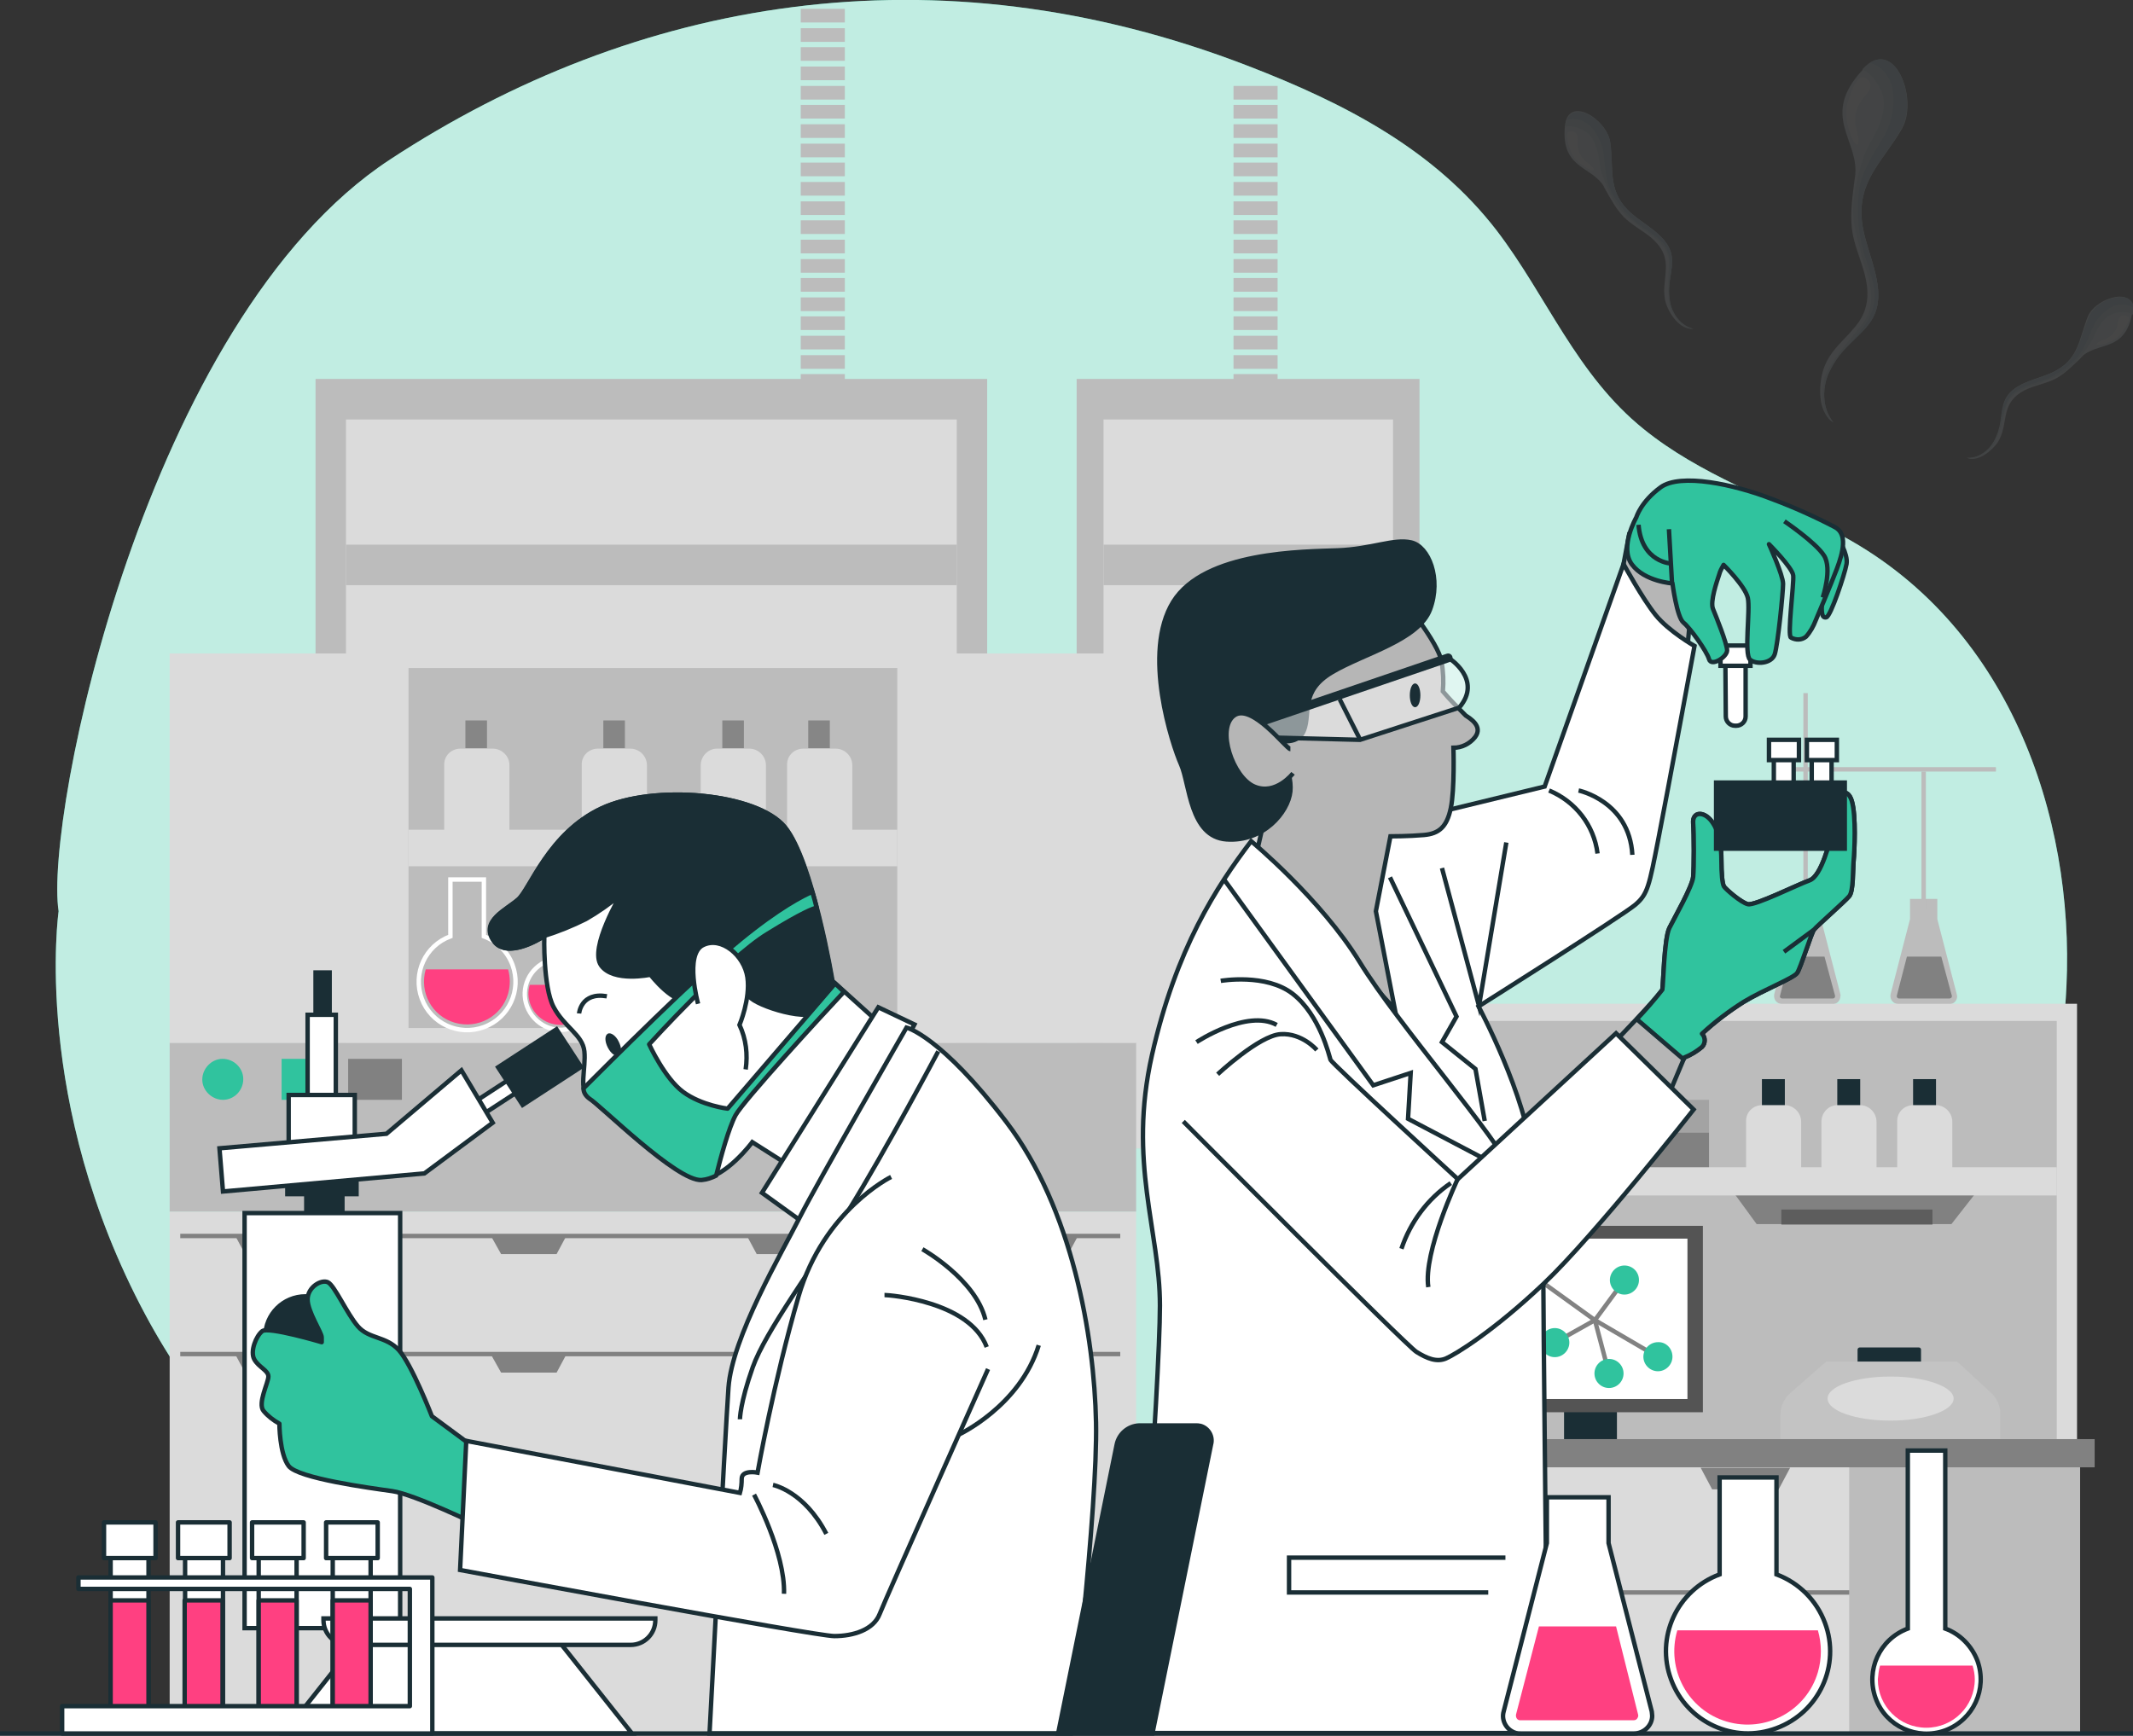 <?xml version="1.0" encoding="utf-8"?>
<!-- Generator: Adobe Illustrator 25.0.1, SVG Export Plug-In . SVG Version: 6.00 Build 0)  -->
<svg version="1.1" id="Layer_1" xmlns="http://www.w3.org/2000/svg" xmlns:xlink="http://www.w3.org/1999/xlink" x="0px" y="0px"
	 viewBox="0 0 484 393.9" style="enable-background:new 0 0 484 393.9;" xml:space="preserve">
<rect x="0" y="0" width="484" height="393.9" fill="#333333" stroke="none"/>
<style type="text/css">
	.st0{fill:#30C39E;}
	.st1{opacity:0.7;fill:#FFFFFF;enable-background:new    ;}
	.st2{fill:#BCBCBC;}
	.st3{fill:#DBDBDB;}
	.st4{fill:#818181;}
	.st5{fill:#FF4081;}
	.st6{fill:none;stroke:#FFFFFF;stroke-miterlimit:10;}
	.st7{fill:#868686;}
	.st8{fill:none;stroke:#818181;stroke-miterlimit:10;}
	.st9{fill:none;stroke:#BCBCBC;stroke-miterlimit:10;}
	.st10{fill:#5D5D5D;}
	.st11{fill:#1A2E35;stroke:#1A2E35;stroke-miterlimit:10;}
	.st12{fill:#A3A3A3;}
	.st13{fill:#1A2E35;stroke:#1A2E35;stroke-linecap:round;stroke-linejoin:round;}
	.st14{fill:#545454;}
	.st15{fill:#FFFFFF;}
	.st16{fill:none;stroke:#828282;stroke-miterlimit:10;}
	.st17{fill:#C3C3C3;}
	.st18{fill:none;stroke:#BCBCBC;stroke-width:3;stroke-miterlimit:10;}
	.st19{fill:#FFFFFF;stroke:#1A2E35;stroke-miterlimit:10;}
	.st20{fill:#FFFFFF;stroke:#1A2E35;stroke-width:1;stroke-miterlimit:10;}
	.st21{fill:#1A2E35;stroke:#1A2E35;stroke-width:1;stroke-miterlimit:10;}
	.st22{fill:#B6B6B6;stroke:#1A2E35;stroke-miterlimit:10;}
	.st23{fill:none;stroke:#1A2E35;stroke-miterlimit:10;}
	.st24{opacity:0.5;}
	.st25{fill:none;}
	.st26{fill:none;stroke:#1A2E35;stroke-width:2;stroke-linecap:round;stroke-miterlimit:10;}
	.st27{fill:#1A2E35;}
	.st28{fill:#30C39E;stroke:#1A2E35;stroke-linecap:round;stroke-linejoin:round;}
	.st29{fill:#FFFFFF;stroke:#1A2E35;stroke-linecap:round;stroke-linejoin:round;}
	.st30{fill:#FF4081;stroke:#1A2E35;stroke-linecap:round;stroke-linejoin:round;}
	.st31{opacity:0.1;}
	.st32{fill:#D2E2E8;}
	.st33{fill:#B5D1D8;}
	.st34{fill:#99BBC9;}
	.st35{fill:#F7F7F7;}
</style>
<g id="Layer_2_1_">
	<g id="Layer_1-2">
		<path class="st0" d="M13.3,206.8c0,0-6.2,43.3,19.7,91.6c22.6,42.1,63.4,71.4,111.9,83.8c32,8.2,65,7.8,97.5,5.8
			c41.8-2.6,88.3-0.2,126.9-15.9c60.1-24.5,96.8-88.7,99.6-148.3c1.8-38.5-13-82.7-52.4-103c-14.6-7.5-30.8-13.1-43.5-23.4
			c-15.3-12.3-22-30.2-33.4-45.1C325.5,34,305.3,23.5,283.3,15C212-12.6,144-0.2,88.5,36.2S10,185.6,13.3,206.8z"/>
		<path class="st1" d="M13.3,206.8c0,0-6.2,43.3,19.7,91.6c22.6,42.1,63.4,71.4,111.9,83.8c32,8.2,65,7.8,97.5,5.8
			c41.8-2.6,88.3-0.2,126.9-15.9c60.1-24.5,96.8-88.7,99.6-148.3c1.8-38.5-13-82.7-52.4-103c-14.6-7.5-30.8-13.1-43.5-23.4
			c-15.3-12.3-22-30.2-33.4-45.1C325.5,34,305.3,23.5,283.3,15C212-12.6,144-0.2,88.5,36.2S10,185.6,13.3,206.8z"/>
		<rect x="71.6" y="86" class="st2" width="152.4" height="174.6"/>
		<rect x="78.5" y="95.2" class="st3" width="138.6" height="165.4"/>
		<rect x="78.5" y="123.6" class="st2" width="138.6" height="9.2"/>
		<rect x="181.7" y="2" class="st2" width="10" height="3.1"/>
		<rect x="181.7" y="6.4" class="st2" width="10" height="3.1"/>
		<rect x="181.7" y="10.7" class="st2" width="10" height="3.1"/>
		<rect x="181.7" y="15.1" class="st2" width="10" height="3.1"/>
		<rect x="181.7" y="19.5" class="st2" width="10" height="3.1"/>
		<rect x="181.7" y="23.8" class="st2" width="10" height="3.1"/>
		<rect x="181.7" y="28.2" class="st2" width="10" height="3.1"/>
		<rect x="181.7" y="32.6" class="st2" width="10" height="3.1"/>
		<rect x="181.7" y="36.9" class="st2" width="10" height="3.1"/>
		<rect x="181.7" y="41.3" class="st2" width="10" height="3.1"/>
		<rect x="181.7" y="45.7" class="st2" width="10" height="3.1"/>
		<rect x="181.7" y="50" class="st2" width="10" height="3.1"/>
		<rect x="181.7" y="54.4" class="st2" width="10" height="3.1"/>
		<rect x="181.7" y="58.8" class="st2" width="10" height="3.1"/>
		<rect x="181.7" y="63.1" class="st2" width="10" height="3.1"/>
		<rect x="181.7" y="67.5" class="st2" width="10" height="3.1"/>
		<rect x="181.7" y="71.8" class="st2" width="10" height="3.1"/>
		<rect x="181.7" y="76.2" class="st2" width="10" height="3.1"/>
		<rect x="181.7" y="80.6" class="st2" width="10" height="3.1"/>
		<rect x="181.7" y="84.9" class="st2" width="10" height="3.1"/>
		<rect x="244.3" y="86" class="st2" width="77.8" height="174.6"/>
		<rect x="250.4" y="95.2" class="st3" width="65.7" height="165.4"/>
		<rect x="250.4" y="123.6" class="st2" width="65.7" height="9.2"/>
		<rect x="279.9" y="19.5" class="st2" width="10" height="3.1"/>
		<rect x="279.9" y="23.8" class="st2" width="10" height="3.1"/>
		<rect x="279.9" y="28.2" class="st2" width="10" height="3.1"/>
		<rect x="279.9" y="32.6" class="st2" width="10" height="3.1"/>
		<rect x="279.9" y="36.9" class="st2" width="10" height="3.1"/>
		<rect x="279.9" y="41.3" class="st2" width="10" height="3.1"/>
		<rect x="279.9" y="45.7" class="st2" width="10" height="3.1"/>
		<rect x="279.9" y="50" class="st2" width="10" height="3.1"/>
		<rect x="279.9" y="54.4" class="st2" width="10" height="3.1"/>
		<rect x="279.9" y="58.8" class="st2" width="10" height="3.1"/>
		<rect x="279.9" y="63.1" class="st2" width="10" height="3.1"/>
		<rect x="279.9" y="67.5" class="st2" width="10" height="3.1"/>
		<rect x="279.9" y="71.8" class="st2" width="10" height="3.1"/>
		<rect x="279.9" y="76.2" class="st2" width="10" height="3.1"/>
		<rect x="279.9" y="80.6" class="st2" width="10" height="3.1"/>
		<rect x="279.9" y="84.9" class="st2" width="10" height="3.1"/>
		<rect x="38.5" y="236.6" class="st2" width="219.3" height="38.4"/>
		<path class="st0" d="M55.2,244.9c0,2.6-2.1,4.7-4.6,4.7s-4.7-2.1-4.7-4.6s2.1-4.7,4.6-4.7l0,0C53.1,240.3,55.2,242.4,55.2,244.9z"
			/>
		<rect x="63.9" y="240.3" class="st0" width="12.2" height="9.3"/>
		<rect x="79" y="240.3" class="st4" width="12.2" height="9.3"/>
		<rect x="38.5" y="148.3" class="st3" width="219.3" height="88.4"/>
		<rect x="38.5" y="275" class="st3" width="219.3" height="118.4"/>
		<rect x="92.7" y="151.6" class="st2" width="110.9" height="81.7"/>
		<path class="st5" d="M96.6,220c-1.5,5.2,1.4,10.6,6.6,12.1s10.6-1.4,12.1-6.6c0.5-1.8,0.5-3.7,0-5.5H96.6z"/>
		<path class="st6" d="M109.8,212.5v-12.9h-7.6v12.9c-5.7,2.1-8.6,8.4-6.5,14.1c2.1,5.7,8.4,8.6,14.1,6.5s8.6-8.4,6.5-14.1
			C115.2,216,112.8,213.6,109.8,212.5z"/>
		<path class="st0" d="M140.9,220c-1.5,5.2,1.4,10.6,6.6,12.1c5.2,1.5,10.6-1.4,12.1-6.6c0.5-1.8,0.5-3.7,0-5.5H140.9z"/>
		<path class="st6" d="M154,212.5v-12.9h-7.6v12.9c-5.7,2.1-8.6,8.4-6.5,14.1s8.4,8.6,14.1,6.5s8.6-8.4,6.5-14.1
			C159.4,216,157,213.6,154,212.5z"/>
		<path class="st5" d="M120.2,223.5c-0.2,0.7-0.3,1.4-0.3,2.1c0.1,4,3.5,7.1,7.5,7c3.8-0.1,6.8-3.2,7-7c0-0.7-0.1-1.4-0.3-2.1H120.2
			z"/>
		<path class="st6" d="M130,218v-9.6h-5.6v9.6c-4.2,1.6-6.4,6.2-4.8,10.4s6.2,6.4,10.4,4.8c4.2-1.6,6.4-6.2,4.8-10.4
			C134,220.6,132.2,218.8,130,218z"/>
		<rect x="105.6" y="163.5" class="st7" width="4.9" height="6.3"/>
		<path class="st3" d="M104.5,169.9h7.3c2.1,0,3.8,1.7,3.8,3.8v14.8l0,0h-14.8l0,0v-14.8C100.7,171.5,102.4,169.9,104.5,169.9z"/>
		<rect x="136.9" y="163.5" class="st7" width="4.9" height="6.3"/>
		<path class="st3" d="M135.7,169.9h7.3c2.1,0,3.8,1.7,3.8,3.8v14.8l0,0H132l0,0v-14.8C131.9,171.5,133.6,169.9,135.7,169.9z"/>
		<rect x="163.9" y="163.5" class="st7" width="4.9" height="6.3"/>
		<path class="st3" d="M162.7,169.9h7.3c2.1,0,3.8,1.7,3.8,3.8v14.8l0,0H159l0,0v-14.8C159,171.6,160.7,169.9,162.7,169.9z"/>
		<rect x="183.4" y="163.5" class="st7" width="4.9" height="6.3"/>
		<path class="st3" d="M182.3,169.9h7.3c2.1,0,3.8,1.7,3.8,3.8v14.8l0,0h-14.8l0,0v-14.8C178.5,171.5,180.2,169.9,182.3,169.9z"/>
		<rect x="92.7" y="188.3" class="st3" width="110.9" height="8.3"/>
		<polygon class="st4" points="53.4,280.5 55.6,284.6 68.2,284.6 70.4,280.5 		"/>
		<polygon class="st4" points="111.4,280.5 113.7,284.6 126.3,284.6 128.5,280.5 		"/>
		<polygon class="st4" points="169.5,280.5 171.7,284.6 184.3,284.6 186.5,280.5 		"/>
		<polygon class="st4" points="227.5,280.5 229.7,284.6 242.4,284.6 244.6,280.5 		"/>
		<polygon class="st4" points="53.4,307.4 55.6,311.5 68.2,311.5 70.4,307.4 		"/>
		<polygon class="st4" points="111.4,307.4 113.7,311.5 126.3,311.5 128.5,307.4 		"/>
		<polygon class="st4" points="169.5,307.4 171.7,311.5 184.3,311.5 186.5,307.4 		"/>
		<polygon class="st4" points="227.5,307.4 229.7,311.5 242.4,311.5 244.6,307.4 		"/>
		<line class="st8" x1="40.9" y1="280.5" x2="254.2" y2="280.5"/>
		<line class="st8" x1="40.9" y1="307.3" x2="254.2" y2="307.3"/>
		<path class="st2" d="M417.6,225.6l-4.4-17V204H407v4.6l-4.4,17c-0.2,1,0.3,1.9,1.3,2.2c0.1,0,0.3,0.1,0.4,0.1h11.5
			c1,0,1.8-0.8,1.8-1.8C417.7,226,417.6,225.8,417.6,225.6z"/>
		<path class="st4" d="M414,217.1h-7.8l-2.3,8.9c-0.1,0.3,0.1,0.5,0.4,0.6h0.1h11.5c0.3,0,0.5-0.2,0.5-0.5V226L414,217.1z"/>
		<path class="st2" d="M444,225.6l-4.4-17V204h-6.2v4.6l-4.4,17c-0.2,1,0.3,1.9,1.3,2.2c0.1,0,0.3,0.1,0.5,0.1h11.5
			c1,0,1.8-0.8,1.8-1.8C444.1,226,444,225.8,444,225.6z"/>
		<path class="st4" d="M440.5,217.1h-7.8l-2.3,8.9c0,0.1,0,0.3,0.1,0.4c0.1,0.1,0.2,0.2,0.4,0.2h11.5c0.1,0,0.3-0.1,0.4-0.2
			c0.1-0.1,0.1-0.3,0.1-0.4L440.5,217.1z"/>
		<line class="st9" x1="409.7" y1="207.9" x2="409.7" y2="157.3"/>
		<rect x="303.5" y="227.8" class="st3" width="167.8" height="98.8"/>
		<rect x="308.2" y="231.7" class="st2" width="158.5" height="94.9"/>
		<polygon class="st4" points="392.9,270 398.6,277.8 442.8,277.8 448.9,270 		"/>
		<rect x="404.2" y="274.5" class="st10" width="34.3" height="3.4"/>
		<rect x="359.6" y="257" class="st4" width="28.2" height="8.5"/>
		<rect x="400.3" y="245.4" class="st11" width="4.2" height="10.2"/>
		<path class="st3" d="M399.9,250.8h5c2.1,0,3.8,1.7,3.8,3.8v11.9l0,0h-12.5l0,0v-11.9C396.1,252.4,397.8,250.8,399.9,250.8z"/>
		<rect x="417.4" y="245.4" class="st11" width="4.2" height="10.2"/>
		<path class="st3" d="M417,250.8h5c2.1,0,3.8,1.7,3.8,3.8v11.9l0,0h-12.5l0,0v-11.9C413.3,252.5,414.9,250.8,417,250.8z"/>
		<rect x="434.6" y="245.4" class="st11" width="4.2" height="10.2"/>
		<path class="st3" d="M434.2,250.8h5c2.1,0,3.8,1.7,3.8,3.8v11.9l0,0h-12.5l0,0v-11.9C430.4,252.4,432.1,250.8,434.2,250.8z"/>
		<rect x="359.6" y="249.6" class="st12" width="28.2" height="7.3"/>
		<rect x="308.2" y="264.9" class="st3" width="158.5" height="6.4"/>
		<rect x="355.4" y="294.5" class="st13" width="11" height="33.4"/>
		<rect x="335.3" y="278.2" class="st14" width="51.1" height="42.3"/>
		<rect x="338.9" y="281.1" class="st15" width="44" height="36.4"/>
		<polyline class="st16" points="348.3,289.8 361.9,299.6 352.8,304.7 		"/>
		<polyline class="st16" points="368.6,290.5 361.9,299.6 365.1,311.7 		"/>
		<line class="st16" x1="361.9" y1="299.6" x2="376.1" y2="307.9"/>
		<path class="st0" d="M349.6,289c0,1.8-1.5,3.3-3.3,3.3s-3.3-1.5-3.3-3.3s1.5-3.3,3.3-3.3S349.6,287.2,349.6,289L349.6,289z"/>
		<path class="st0" d="M356.1,304.7c0,1.8-1.5,3.3-3.3,3.3s-3.3-1.5-3.3-3.3s1.5-3.3,3.3-3.3S356.1,302.9,356.1,304.7L356.1,304.7z"
			/>
		<path class="st0" d="M371.9,290.5c0,1.8-1.5,3.3-3.3,3.3s-3.3-1.5-3.3-3.3s1.5-3.3,3.3-3.3S371.9,288.6,371.9,290.5L371.9,290.5z"
			/>
		<path class="st0" d="M379.5,307.9c0,1.8-1.5,3.3-3.3,3.3s-3.3-1.5-3.3-3.3s1.5-3.3,3.3-3.3C378,304.5,379.5,306,379.5,307.9
			C379.5,307.8,379.5,307.9,379.5,307.9z"/>
		<circle class="st0" cx="365.1" cy="311.7" r="3.3"/>
		<rect x="422" y="306.3" class="st13" width="13.4" height="2.9"/>
		<path class="st17" d="M404,327.7v-6.6c0-1.9,0.8-3.7,2.3-5l8.1-7.1h29.7l7.7,7.1c1.4,1.3,2.1,3,2.1,4.9v7.8L404,327.7z"/>
		<path class="st3" d="M443.3,317.4c0,2.7-6.4,5-14.3,5s-14.3-2.2-14.3-5s6.4-5,14.3-5S443.3,314.7,443.3,317.4z"/>
		<rect x="303.5" y="326.6" class="st3" width="168.4" height="66.8"/>
		<line class="st8" x1="303.5" y1="361.4" x2="471.2" y2="361.4"/>
		<rect x="419.6" y="326.6" class="st2" width="52.4" height="66.8"/>
		<rect x="300.3" y="326.6" class="st4" width="175" height="6.4"/>
		<polygon class="st4" points="385.9,333.1 388.5,338 403.6,338 406.2,333.1 		"/>
		<polygon class="st4" points="385.9,361.2 388.5,366.1 403.6,366.1 406.2,361.2 		"/>
		<polygon class="st4" points="329.5,333.1 332.1,338 347.1,338 349.8,333.1 		"/>
		<polygon class="st4" points="329.5,361.2 332.1,366.1 347.1,366.1 349.8,361.2 		"/>
		<line class="st9" x1="406.4" y1="174.6" x2="452.9" y2="174.6"/>
		<line class="st18" x1="402.2" y1="174.6" x2="406.4" y2="174.6"/>
		<line class="st9" x1="436.5" y1="175.1" x2="436.5" y2="206.4"/>
		<rect x="69.5" y="268.8" class="st11" width="8.2" height="9.3"/>
		<rect x="65.2" y="265.3" class="st11" width="15.7" height="5.7"/>
		<rect x="55.5" y="275.3" class="st19" width="35.3" height="94.2"/>
		<circle class="st11" cx="69.3" cy="303.3" r="9.1"/>
		<polygon class="st19" points="143.4,393.4 127.3,373.1 80.5,373.1 64.4,393.4 		"/>
		<path class="st19" d="M73.4,367.3h75.3l0,0v0.4c0,3.1-2.5,5.6-5.6,5.6l0,0H79c-3.1,0-5.6-2.5-5.6-5.6l0,0V367.3L73.4,367.3z"/>
		
			<rect x="103.6" y="247.5" transform="matrix(0.838 -0.546 0.546 0.838 -117.9 101.604)" class="st20" width="16.9" height="3.4"/>
		
			<rect x="114.5" y="237" transform="matrix(0.838 -0.546 0.546 0.838 -112.329 106.126)" class="st21" width="15.8" height="10.2"/>
		<rect x="71.6" y="220.7" class="st11" width="3.2" height="10.3"/>
		<rect x="69.8" y="230.3" class="st19" width="6.4" height="20.3"/>
		<rect x="65.5" y="248.5" class="st19" width="15" height="11.8"/>
		<polygon class="st19" points="104.7,242.9 87.7,257.3 49.8,260.6 50.6,270.4 96.3,266.3 111.8,254.8 		"/>
		<path class="st22" d="M384.5,130l-1.7,17.9c0,0-9.9-0.7-12.8-6.5s-1.6-13.4-1.6-13.4l1.3-6.9c3.3-1.6,7.2-1.4,10.4,0.5
			C383.1,123.3,384.9,126.6,384.5,130z"/>
		<path class="st19" d="M314.3,187.3l36.2-8.8l17.9-50.5c0,0,4.3,7.9,7.3,11.6s8.8,7,8.8,7s-6.1,33.1-8.2,43.8s-2.4,12.5-5.2,14.9
			s-35.6,23.1-35.6,23.1s10.9,20.4,12.2,34.7c1.2,14.3,2.1,31,2.1,31s-26.8-42.6-36.5-55s-13.7-31.3-11.5-41
			S314.3,187.3,314.3,187.3z"/>
		<polyline class="st23" points="327.2,197 335.6,228.3 341.8,191.2 		"/>
		<path class="st23" d="M351.5,179.4c6,2.5,10.2,7.9,11,14.3"/>
		<path class="st23" d="M358.2,179.4c0,0,11.5,2.4,12.2,14.6"/>
		<polyline class="st23" points="315.4,199.1 330.5,230.7 327.2,236.5 334.8,242.6 336.9,254.4 		"/>
		<path class="st22" d="M317.7,135.3c0,0,8.8,10.6,9.4,14.9c0.4,2.2,0.5,4.5,0.3,6.7c1.6,1.9,3.4,3.7,5.2,5.5c0.9,0.6,4,2.4,2.1,4.9
			c-1.2,1.5-3,2.4-4.9,2.4c0,0,0.3,9.4-0.6,13.7s-2.7,5.8-6.1,6.1s-7.6,0.3-7.6,0.3l-3.3,17l4.3,22.2l-31.6-34.4c0,0,3-12.5,3-14.9
			s-4.6-7-0.6-19.8S317.7,135.3,317.7,135.3z"/>
		<path class="st11" d="M289.3,167.8c0,0,5.1,1.8,6.6-2.1s-0.9-8.8,6.3-13.1s19.7-7.3,22.3-14.3s-0.3-14.3-4.3-15.2
			s-8.9,1.5-16.6,1.8s-30.3,0.2-37.4,11.7S266,169,268,173.5s2,16.4,10.3,17s14-6.1,14.5-10.9S289.3,167.8,289.3,167.8z"/>
		<g class="st24">
			<path class="st15" d="M284.9,164.2l43.8-14.9c0,0,7.9,4.9,2.4,11.3l-22.5,7.3l-23.4-0.6L284.9,164.2z"/>
			<line class="st25" x1="284.9" y1="164.2" x2="328.6" y2="149.3"/>
			<line class="st25" x1="304" y1="158.7" x2="308.6" y2="167.8"/>
		</g>
		<path class="st23" d="M284.9,164.2l43.8-14.9c0,0,7.9,4.9,2.4,11.3l-22.5,7.3l-23.4-0.6L284.9,164.2z"/>
		<line class="st26" x1="284.9" y1="164.2" x2="328.6" y2="149.3"/>
		<line class="st23" x1="304" y1="158.7" x2="308.6" y2="167.8"/>
		<path class="st22" d="M292.8,170c-0.9,0-8.8-10.6-12.8-7.6s-0.3,14,4.6,16.1s8.8-3,8.8-3"/>
		<path class="st27" d="M322.3,157.8c0,1.5-0.5,2.7-1.2,2.7s-1.2-1.2-1.2-2.7s0.5-2.7,1.2-2.7S322.3,156.3,322.3,157.8z"/>
		<path class="st19" d="M283.9,190.9c0,0,15.8,13.1,24.6,27.4s31.3,39.8,35,48.3s6.7,17.3,6.7,24.6s0.6,62.6,0.6,63.8v38.3h-93.4
			c0,0,5.8-80,5.8-97s-7.3-32.5-1.8-56.9C266.9,215.2,276,201.3,283.9,190.9z"/>
		<polyline class="st23" points="277.9,199.8 311.6,246.3 320.1,243.5 319.5,253.9 340.8,265.1 		"/>
		<polyline class="st23" points="341.6,353.5 292.5,353.5 292.5,361.4 337.7,361.4 		"/>
		<path class="st19" d="M391.5,149.3h4.6l0,0v13.3c0,1.2-1,2.1-2.1,2.1l0,0h-0.3c-1.2,0-2.1-1-2.1-2.1l0,0L391.5,149.3L391.5,149.3
			L391.5,149.3z"/>
		<rect x="390.4" y="146.5" class="st19" width="6.8" height="4.6"/>
		<path class="st28" d="M417,122c0,0,2.4,3.7,2,6s-3.6,11.9-4.6,12.1s-1.2-1-0.9-4.4s0.9-5.6,0.9-6.6S415.2,119.9,417,122z"/>
		<path class="st28" d="M371.3,117.4c0,0-3.9,6.8-1,10.7c2.9,3.9,9.2,4.3,9.2,4.3s1,7.7,2.5,8.9s5.3,6.5,5.8,8.3s4.1-0.5,4.1-2
			s-2.5-7.7-3.2-9.4s0.9-6.3,1.4-7.8c0.2-0.8,0.6-1.5,1-2.2c0,0,4.9,4.8,5.5,7.5s-0.9,12.8,0.5,14s4.9,0.9,5.6-1.2s1.9-14,1.9-16
			s-3.2-9-3.2-9s5.3,5.3,5.5,7.1s-1.4,13.8-0.5,14.1c1.1,0.6,2.4,0.6,3.4-0.2c1-1.1,1.7-2.4,2.2-3.7c0,0,3.4-8,4.8-11.7
			s2.5-8-0.5-9.5c-4.6-2.4-9.3-4.5-14.1-6.3c-8.7-3.4-20.9-6-25.4-2.7S371.3,117.4,371.3,117.4z"/>
		<line class="st23" x1="379.4" y1="132.3" x2="378.7" y2="120.1"/>
		<path class="st23" d="M379.3,127.9c0,0-6.8-0.2-7.5-8.8"/>
		<path class="st23" d="M413.6,135.6c0,0,2.2-6.5,0.3-9.5s-9-7.8-9-7.8"/>
		<path class="st22" d="M365.8,237c0.6-0.4,11.2-11.6,11.4-12.4s0.4-11.6,1.6-14s5.2-9.4,5.4-11.6s0.2-9.6,0-12.2s2.4-2.8,4.2-0.4
			s2.2,5.8,2.2,8.8s0.2,5.4,0.6,6s3.8,3.6,5.4,4s11.2-4.4,14-5.4s4.6-9.2,5-10s0.6-6.8,0.8-8.2s2.8-3.2,3.8,0.2s0.6,11.4,0.4,13.6
			s0,6.8-1,8s-7.4,6.8-8,7.6s-3,8.6-3.8,9.8s-7.6,3.8-12.2,6.6c-3.3,2.1-6.5,4.5-9.4,7.2c0.8,0.8,0.8,2.2,0,3c-1.2,1-2.5,1.8-4,2.4
			l-4.2,10L365.8,237z"/>
		<path class="st28" d="M407.8,220.8c0.8-1.2,3.2-9,3.8-9.8s7-6.4,8-7.6s0.8-5.8,1-8s0.6-10.2-0.4-13.6s-3.6-1.6-3.8-0.2
			s-0.4,7.4-0.8,8.2s-2.2,9-5,10s-12.4,5.8-14,5.4s-5-3.4-5.4-4s-0.6-3-0.6-6s-0.4-6.4-2.2-8.8s-4.4-2.2-4.2,0.4s0.2,10,0,12.2
			s-4.2,9.2-5.4,11.6s-1.4,13.2-1.6,14c-1.8,2.3-3.8,4.6-5.8,6.7l10.6,9.1l0.2-0.4c1.5-0.6,2.8-1.4,4-2.4c0.8-0.8,0.8-2.2,0-3
			c2.9-2.7,6.1-5.1,9.4-7.2C400.2,224.6,407,222,407.8,220.8z"/>
		<line class="st23" x1="411.6" y1="211" x2="404.8" y2="216"/>
		<path class="st19" d="M277,222.6c0,0,10.3-1.8,16.4,3s8.2,14,8.5,14.9s28.9,27.1,28.9,27.1l35.9-33.1l17.6,17.3
			c0,0-22.5,28.6-34,39.5s-20.1,16.1-22.2,17s-4.3,0-6.7-1.5s-52.9-52.3-52.9-52.3"/>
		<path class="st23" d="M276.3,243.8c0,0,9.4-8.8,14.3-9.1s8.2,3.6,8.2,3.6"/>
		<path class="st23" d="M271.5,236.5c0,0,11.5-7.6,18.2-3.9"/>
		<path class="st23" d="M330.8,267.5c0,0-7.9,16.7-6.7,24.6"/>
		<path class="st23" d="M329.2,268.5c-5.3,3.6-9.2,8.9-11.2,14.9"/>
		<path class="st19" d="M402.5,170.6h4.5l0,0V184c0,1.2-1,2.1-2.1,2.1l0,0h-0.3c-1.2,0-2.1-1-2.1-2.1l0,0V170.6L402.5,170.6z"/>
		<rect x="401.4" y="167.9" class="st19" width="6.8" height="4.6"/>
		<path class="st19" d="M411,170.6h4.6l0,0V184c0,1.2-1,2.1-2.1,2.1l0,0h-0.3c-1.2,0-2.1-0.9-2.1-2.1l0,0v-13.4H411z"/>
		<rect x="410" y="167.9" class="st19" width="6.8" height="4.6"/>
		<rect x="389.4" y="177.6" class="st11" width="29.2" height="15"/>
		<path class="st19" d="M123.5,212.4c0,0-0.3,11.5,2.1,16.1s6.6,6.3,7,10.1s-1.4,9.1,1.1,10.5s19.9,18.9,25.5,18.5
			s11.5-8.4,11.5-8.4l12.6,8l16.8-34.5l-11.2-10.1c0,0-4.5-27.2-10.8-34.9s-29.7-9.8-41.6-4.2s-16.1,18.2-18.8,20.6
			s-8.7,4.9-5.6,9.4S123.5,212.4,123.5,212.4z"/>
		<path class="st11" d="M185.6,229.6c1.3-1,2.7-3.7,3.8-6.4l-0.6-0.6c0,0-4.5-27.2-10.8-34.9s-29.7-9.8-41.6-4.2
			s-16.1,18.2-18.8,20.6s-8.7,4.9-5.6,9.4c2.9,4.2,10.4-0.3,11.4-1l0.1-0.1c3.2-1,6.4-2.3,9.4-3.8c2.8-1.6,5.5-3.5,8-5.6
			c0,0-7.3,12.2-4.5,16.1s11.2,2.1,11.2,2.1s5.6,7.3,9.1,5.6s-1.4-8.4,3.8-10.8s9.4,8,9.4,9.8S182.5,232,185.6,229.6z"/>
		<path class="st28" d="M189.5,223.2l-24.4,28.4c0,0-5.9-0.7-10.1-3.8s-7.7-10.8-7.7-10.8s17.8-19.6,26.9-25.1
			c7.9-4.9,10.5-5.8,11.1-5.9c-0.3-1.2-0.6-2.4-1-3.6c-1.9,0.8-7.5,3.6-16.4,10.9c-9.7,7.9-30.3,28.5-35.5,33.7
			c0,0.9,0.5,1.7,1.3,2.3c2.4,1.4,19.9,18.9,25.5,18.5c1.2-0.1,2.3-0.5,3.3-1c1.1-4.4,2.9-10.9,4.4-13.7c1.8-3.3,19.7-22.8,24.6-28
			L189.5,223.2z"/>
		<path class="st19" d="M158.4,227.8c0,0-3.1-11.2,1.1-13.3s9.4,2.4,10.1,7.3s-1.8,10.8-1.8,10.8c1.5,3.2,1.9,6.7,1.4,10.1"/>
		<path class="st27" d="M140.4,236.4c0.7,1.4,0.7,2.7,0,3.1s-1.8-0.4-2.5-1.8s-0.7-2.7,0-3.1S139.8,235.1,140.4,236.4z"/>
		<path class="st23" d="M131.4,230c0,0,0.4-4.9,6.3-3.9"/>
		<polygon class="st19" points="199.3,228.6 172.9,270.7 183.3,278.2 207.5,232.5 		"/>
		<path class="st19" d="M205.7,233.2c0,0-20.3,35.3-24.3,43.2s-15.3,27.1-16.1,38.5s-4.3,78.5-4.3,78.5h82c0,0,6.1-51,5.7-70.6
			s-5.4-48.5-20.3-68.1S205.7,233.2,205.7,233.2z"/>
		<path class="st23" d="M212.9,238.6c0,0-12.1,22.8-20.3,36s-18.9,27.5-21.8,35.7s-2.9,11.8-2.9,11.8"/>
		<path class="st28" d="M107.6,328.5l-9.6-7.1c0,0-4.6-11.8-7.5-15s-6.8-2.5-9.3-5.4s-5.3-9.3-6.8-10s-4.6,1.1-4.6,3.9
			s3.2,7.5,3.2,8.6v1.1c0,0-12.1-3.6-13.5-2.5s-2.8,4.6-1.8,6.4s3.2,2.5,3.2,3.9s-2.5,6.1-1.1,7.8c1,1.2,2.2,2.1,3.6,2.9
			c0,0,0,6.8,2.1,9.6s18.5,5,23.5,5.7s19.6,7.8,19.6,7.8L107.6,328.5z"/>
		<path class="st19" d="M202.2,267.1c0,0-15.3,7.5-21,27.1s-9.3,40-9.3,40s-3.6-0.7-3.6,1.4c0,1.1-0.1,2.2-0.4,3.2L105.8,327
			l-1.4,29.3c0,0,80.6,15,84.9,15s8.9-1.4,10.3-5s24.6-55.6,24.6-55.6"/>
		<path class="st23" d="M209.3,283.5c0,0,12.1,6.8,14.3,16"/>
		<path class="st23" d="M200.7,293.9c1.1,0,19.3,1.4,23.2,11.8"/>
		<path class="st23" d="M217.5,325.6c0,0,13.9-6.4,18.2-20.3"/>
		<path class="st23" d="M171.1,339.2c0,0,7.1,13.2,6.8,22.5"/>
		<path class="st23" d="M175.4,337c0,0,7.1,1.4,12.1,11.1"/>
		<path class="st11" d="M271.3,323.5h-12.8c-2.5,0.1-4.6,1.9-5.1,4.3l-13.3,65.6h21.4l13.3-65.6c0.5-1.8-0.6-3.7-2.4-4.2
			C272,323.5,271.7,323.5,271.3,323.5z"/>
		<line class="st23" x1="0" y1="393.4" x2="484" y2="393.4"/>
		<path class="st29" d="M25.1,346.8h8.6l0,0v40.4c0,2.2-1.8,4-4,4h-0.6c-2.2,0-4-1.8-4-4V346.8L25.1,346.8L25.1,346.8z"/>
		<path class="st30" d="M25.1,363.2v23.7c-0.1,2.4,1.7,4.4,4.1,4.5s4.4-1.7,4.5-4.1c0-0.1,0-0.3,0-0.4v-23.7H25.1z"/>
		<rect x="23.6" y="345.5" class="st29" width="11.7" height="8.1"/>
		<path class="st29" d="M46.3,391.2L46.3,391.2c-2.4,0-4.3-1.9-4.3-4.3l0,0v-40.1h8.6v40.1C50.6,389.3,48.7,391.2,46.3,391.2
			L46.3,391.2z"/>
		<path class="st30" d="M41.9,363.2v23.7c-0.1,2.4,1.7,4.4,4.1,4.5c2.4,0.1,4.4-1.7,4.5-4.1c0-0.1,0-0.3,0-0.4v-23.7H41.9z"/>
		<rect x="40.4" y="345.5" class="st29" width="11.7" height="8.1"/>
		<path class="st29" d="M63,391.2L63,391.2c-2.4,0-4.3-1.9-4.3-4.3l0,0v-40.1h8.6v40.1C67.3,389.3,65.4,391.2,63,391.2L63,391.2z"/>
		<path class="st30" d="M58.7,363.2v23.7c0,2.4,1.9,4.3,4.3,4.3l0,0c2.4,0,4.3-1.9,4.3-4.3l0,0v-23.7H58.7z"/>
		<rect x="57.2" y="345.5" class="st29" width="11.7" height="8.1"/>
		<path class="st29" d="M79.8,391.2L79.8,391.2c-2.4,0-4.3-1.9-4.3-4.3l0,0v-40.1h8.6v40.1C84.1,389.3,82.2,391.2,79.8,391.2
			L79.8,391.2z"/>
		<path class="st30" d="M75.5,363.2v23.7c-0.1,2.4,1.7,4.4,4.1,4.5s4.4-1.7,4.5-4.1c0-0.1,0-0.3,0-0.4v-23.7H75.5z"/>
		<rect x="74" y="345.5" class="st29" width="11.7" height="8.1"/>
		<polygon class="st29" points="93,358 17.8,358 17.8,360.6 93,360.6 93,387.2 14.1,387.2 14.1,393.4 98.1,393.4 98.1,392 
			98.1,387.2 98.1,360.6 98.1,358 		"/>
		<path class="st19" d="M374.8,388.4l-9.8-38.2v-10.4h-14v10.4l-9.8,38.2c-0.6,2.1,0.7,4.3,2.8,4.9c0.4,0.1,0.7,0.1,1.1,0.1h25.7
			c2.2,0,4.1-1.8,4.1-4C374.9,389,374.8,388.7,374.8,388.4z"/>
		<path class="st5" d="M366.7,369.1h-17.5l-5.2,20c-0.1,0.6,0.2,1.2,0.8,1.3c0.1,0,0.1,0,0.2,0h25.7c0.3,0,0.6-0.1,0.8-0.4
			c0.2-0.3,0.3-0.6,0.2-0.9L366.7,369.1z"/>
		<path class="st19" d="M403.1,357.3v-22h-12.9v22c-9.7,3.6-14.6,14.3-11,23.9c3.6,9.7,14.3,14.6,23.9,11c9.7-3.6,14.6-14.3,11-23.9
			C412.2,363.2,408.2,359.2,403.1,357.3L403.1,357.3z"/>
		<path class="st5" d="M380.6,370c-2.6,8.8,2.4,18.1,11.2,20.7c8.8,2.6,18.1-2.4,20.7-11.2c0.9-3.1,0.9-6.4,0-9.5H380.6z"/>
		<path class="st19" d="M441.4,369.6v-40.4h-8.5v40.4c-6.4,2.4-9.6,9.4-7.3,15.8s9.4,9.6,15.8,7.3c6.4-2.4,9.6-9.4,7.3-15.8
			C447.4,373.5,444.7,370.8,441.4,369.6z"/>
		<path class="st5" d="M426.6,378c-0.3,1-0.4,2.1-0.5,3.1c0,6.1,4.9,11,11,11s11-4.9,11-11l0,0c0-1.1-0.2-2.1-0.5-3.1H426.6z"/>
	</g>
</g>
<g class="st31">
	<path class="st32" d="M472.4,81.2L472.4,81.2c0.2-0.2,0.3-0.3,0.5-0.5L472.4,81.2z"/>
	<path class="st32" d="M466.7,84c-3.9,2.3-10.6,2.5-12.1,7.7c-0.8,2.8-0.3,5-2.2,8.5c-1.1,2-3.5,3.9-6.1,3.7c2.7,1.1,5.9-1.9,7-3.5
		c1.4-2.2,1.4-4.4,2-6.9c0.7-2.6,2.3-4.2,4.9-5.3c2.2-0.9,4.5-1.3,6.5-2.4c2.1-1.2,3.7-2.9,5.5-4.6l0,0l0.5-0.5
		c-0.2,0.1-0.3,0.3-0.5,0.4c3.7-3.7,9.9-1,11.6-9.9c1.3-6.4-8-3.9-10,0.5C471.8,76.6,471.8,81.1,466.7,84z"/>
	<path class="st33" d="M474.1,71.7c-2.2,4.9-2.2,9.4-7.3,12.3c-3.9,2.3-10.6,2.5-12.1,7.7c-0.8,2.8-0.3,5-2.2,8.5
		c-1.1,2-3.5,3.9-6.1,3.7c2.1,0.8,4.3-1.2,5.8-2.7c1.5-2.2,2.5-7.5,3-9c1-3.2,4.5-4.3,7.4-5.1c1.9-1,3.5-1.2,5.8-2.7
		c2.4-1.6,5.7-5.7,6.5-7.6c2.1-5,4.3-5.7,5.8-5.9c2.6-0.3,3.2,0.6,3.3,0.5C485.3,64.8,476.1,67.4,474.1,71.7z"/>
	<path class="st34" d="M474.1,71.7c-2.2,4.9-2.2,9.4-7.3,12.3c-3.9,2.3-10.6,2.5-12.1,7.7c-0.6,2-0.5,3.8-1.1,5.9
		c0.8-2.6,0.8-5.5,2.9-8c1.5-1.7,4.4-2.3,7.2-3.3c2.7-1,5.4-2.9,7.2-4.7c1.8-1.8,2.8-4.5,3.9-7.1c0.8-1.9,2.1-3.3,3.8-4.5
		c1.8-1.2,4.2-1.2,5.6,0C483.9,65.3,475.9,67.7,474.1,71.7z"/>
	<path class="st35" d="M479.2,76c-0.8,0.8-1.8,1-2.8,1.5c-0.5,0.3-1,0.8-0.2,0.8c0.5,0,3.6-0.7,5-2.5c0.5-0.7,2.3-3,1.7-3.9h-0.1
		c-1.2-0.7-1.9-0.2-2.2,1.1C480.5,74.2,480.1,75.2,479.2,76z"/>
</g>
<g class="st31">
	<path class="st32" d="M364.2,42.8L364.2,42.8c-0.1-0.2-0.3-0.4-0.4-0.7L364.2,42.8z"/>
	<path class="st32" d="M369.2,47.5c3.4,3.6,10.3,6,10.2,11.8c0,3.2-1.2,5.3-0.4,9.5c0.5,2.4,2.4,5.2,5.2,5.8
		c-3.2,0.3-5.6-3.8-6.2-5.8c-0.8-2.8-0.1-5,0-7.9c0.1-3-1.1-5.1-3.5-7.1c-2-1.6-4.3-2.8-6.1-4.6c-1.8-1.9-3-4.2-4.3-6.5l0,0
		l-0.4-0.7c0.1,0.2,0.2,0.4,0.4,0.6c-2.7-5-10-4.1-9-14c0.7-7.1,9.5-1.6,10.2,3.6C366.2,38.2,364.8,42.9,369.2,47.5z"/>
	<path class="st33" d="M365.4,32.4c0.8,5.8-0.6,10.5,3.8,15.1c3.4,3.6,10.3,6,10.2,11.8c0,3.2-1.2,5.3-0.4,9.5
		c0.5,2.4,2.4,5.2,5.2,5.8c-2.5,0.2-4.2-2.6-5.2-4.7c-0.9-2.8-0.3-8.6-0.3-10.4c-0.1-3.6-3.4-5.9-6.1-7.6c-1.7-1.6-3.3-2.3-5.2-4.7
		c-2-2.4-4.2-7.8-4.4-9.9c-0.6-5.9-2.7-7.3-4.2-8c-2.6-1.1-3.6-0.4-3.6-0.5C355.9,21.7,364.7,27.2,365.4,32.4z"/>
	<path class="st34" d="M365.4,32.4c0.8,5.8-0.6,10.5,3.8,15.1c3.4,3.6,10.3,6,10.2,11.8c0,2.3-0.7,4.1-0.7,6.5c0-2.9,0.9-6-0.5-9.3
		c-1-2.3-3.9-3.7-6.5-5.7c-2.5-1.9-4.7-4.7-6-7.1c-1.3-2.4-1.5-5.6-1.8-8.7c-0.3-2.2-1.2-4.1-2.6-5.9c-1.5-1.8-4-2.6-5.8-1.8
		C357.2,22.6,364.8,27.6,365.4,32.4z"/>
	<path class="st35" d="M358.7,35.3c0.6,1.1,1.6,1.6,2.4,2.4c0.5,0.4,0.9,1.1-0.1,0.9c-0.5-0.1-3.6-1.8-4.5-4.1
		c-0.3-0.8-1.5-3.9-0.6-4.6h0.1c1.4-0.3,2,0.3,2,1.8C357.9,32.9,358,34.1,358.7,35.3z"/>
</g>
<g class="st31">
	<path class="st32" d="M420.8,40.3C420.8,40.2,420.8,40.2,420.8,40.3c0-0.4,0.1-0.8,0.1-1.1L420.8,40.3z"/>
	<path class="st32" d="M422.5,50.3c0.8,7.3,6.8,16.3,1.6,23.1c-2.8,3.7-6.2,5.2-9,10.9c-1.6,3.3-1.8,8.2,0.9,11.5
		c-4-2.5-3.2-9.5-2.1-12.4c1.5-4,4.4-6,7.1-9.3c2.8-3.4,3.3-7,2.2-11.5c-0.9-3.7-2.6-7.1-3-10.8c-0.4-3.8,0.2-7.7,0.7-11.6
		c0,0,0,0,0,0.1l0.1-1.1c0,0.4-0.1,0.7-0.1,1.1c1.3-8.4-8.2-13.8,1.8-24.5c7.2-7.8,12.7,6.7,8.9,13.4
		C427.3,36.6,421.5,40.9,422.5,50.3z"/>
	<path class="st33" d="M431.5,29.1c-4.2,7.6-10.1,11.8-9,21.3c0.8,7.3,6.8,16.3,1.6,23.1c-2.8,3.7-6.2,5.2-9,10.9
		c-1.6,3.3-1.8,8.2,0.9,11.5c-3.1-1.9-2.6-6.8-2-10.2c1.5-4.1,7.4-10.5,8.9-12.6c3.1-4.3,1.3-9.9-0.4-14.5c-0.5-3.4-1.8-5.6-2-10.2
		s2-12.9,3.7-15.7c4.6-7.5,3.4-11,2.1-13.2c-2.1-3.6-3.9-3.6-3.7-3.8C429.8,7.9,435.3,22.3,431.5,29.1z"/>
	<path class="st34" d="M431.5,29.1c-4.2,7.6-10.1,11.8-9,21.3c0.8,7.3,6.8,16.3,1.6,23.1c-2.1,2.7-4.4,4.3-6.6,7.1
		c2.6-3.5,6.5-6.3,7.7-11.5c0.9-3.6-1.3-7.9-2.5-12.5c-1.2-4.5-1.4-9.7-0.8-13.8c0.6-4,3.2-7.9,5.6-11.9c1.6-2.8,2.3-5.9,2.1-9.3
		c-0.1-3.5-2.4-6.7-5.3-7.3C430.6,10.1,435,22.8,431.5,29.1z"/>
	<path class="st35" d="M421,26.4c-0.2,1.8,0.4,3.3,0.7,5c0.1,0.9,0,2.1-0.9,1c-0.5-0.6-2.6-5.4-1.6-8.9c0.4-1.3,1.7-5.9,3.5-6h0.1
		c2,0.9,2.1,2.2,0.7,3.9C422.2,22.9,421.2,24.4,421,26.4z"/>
</g>
</svg>
